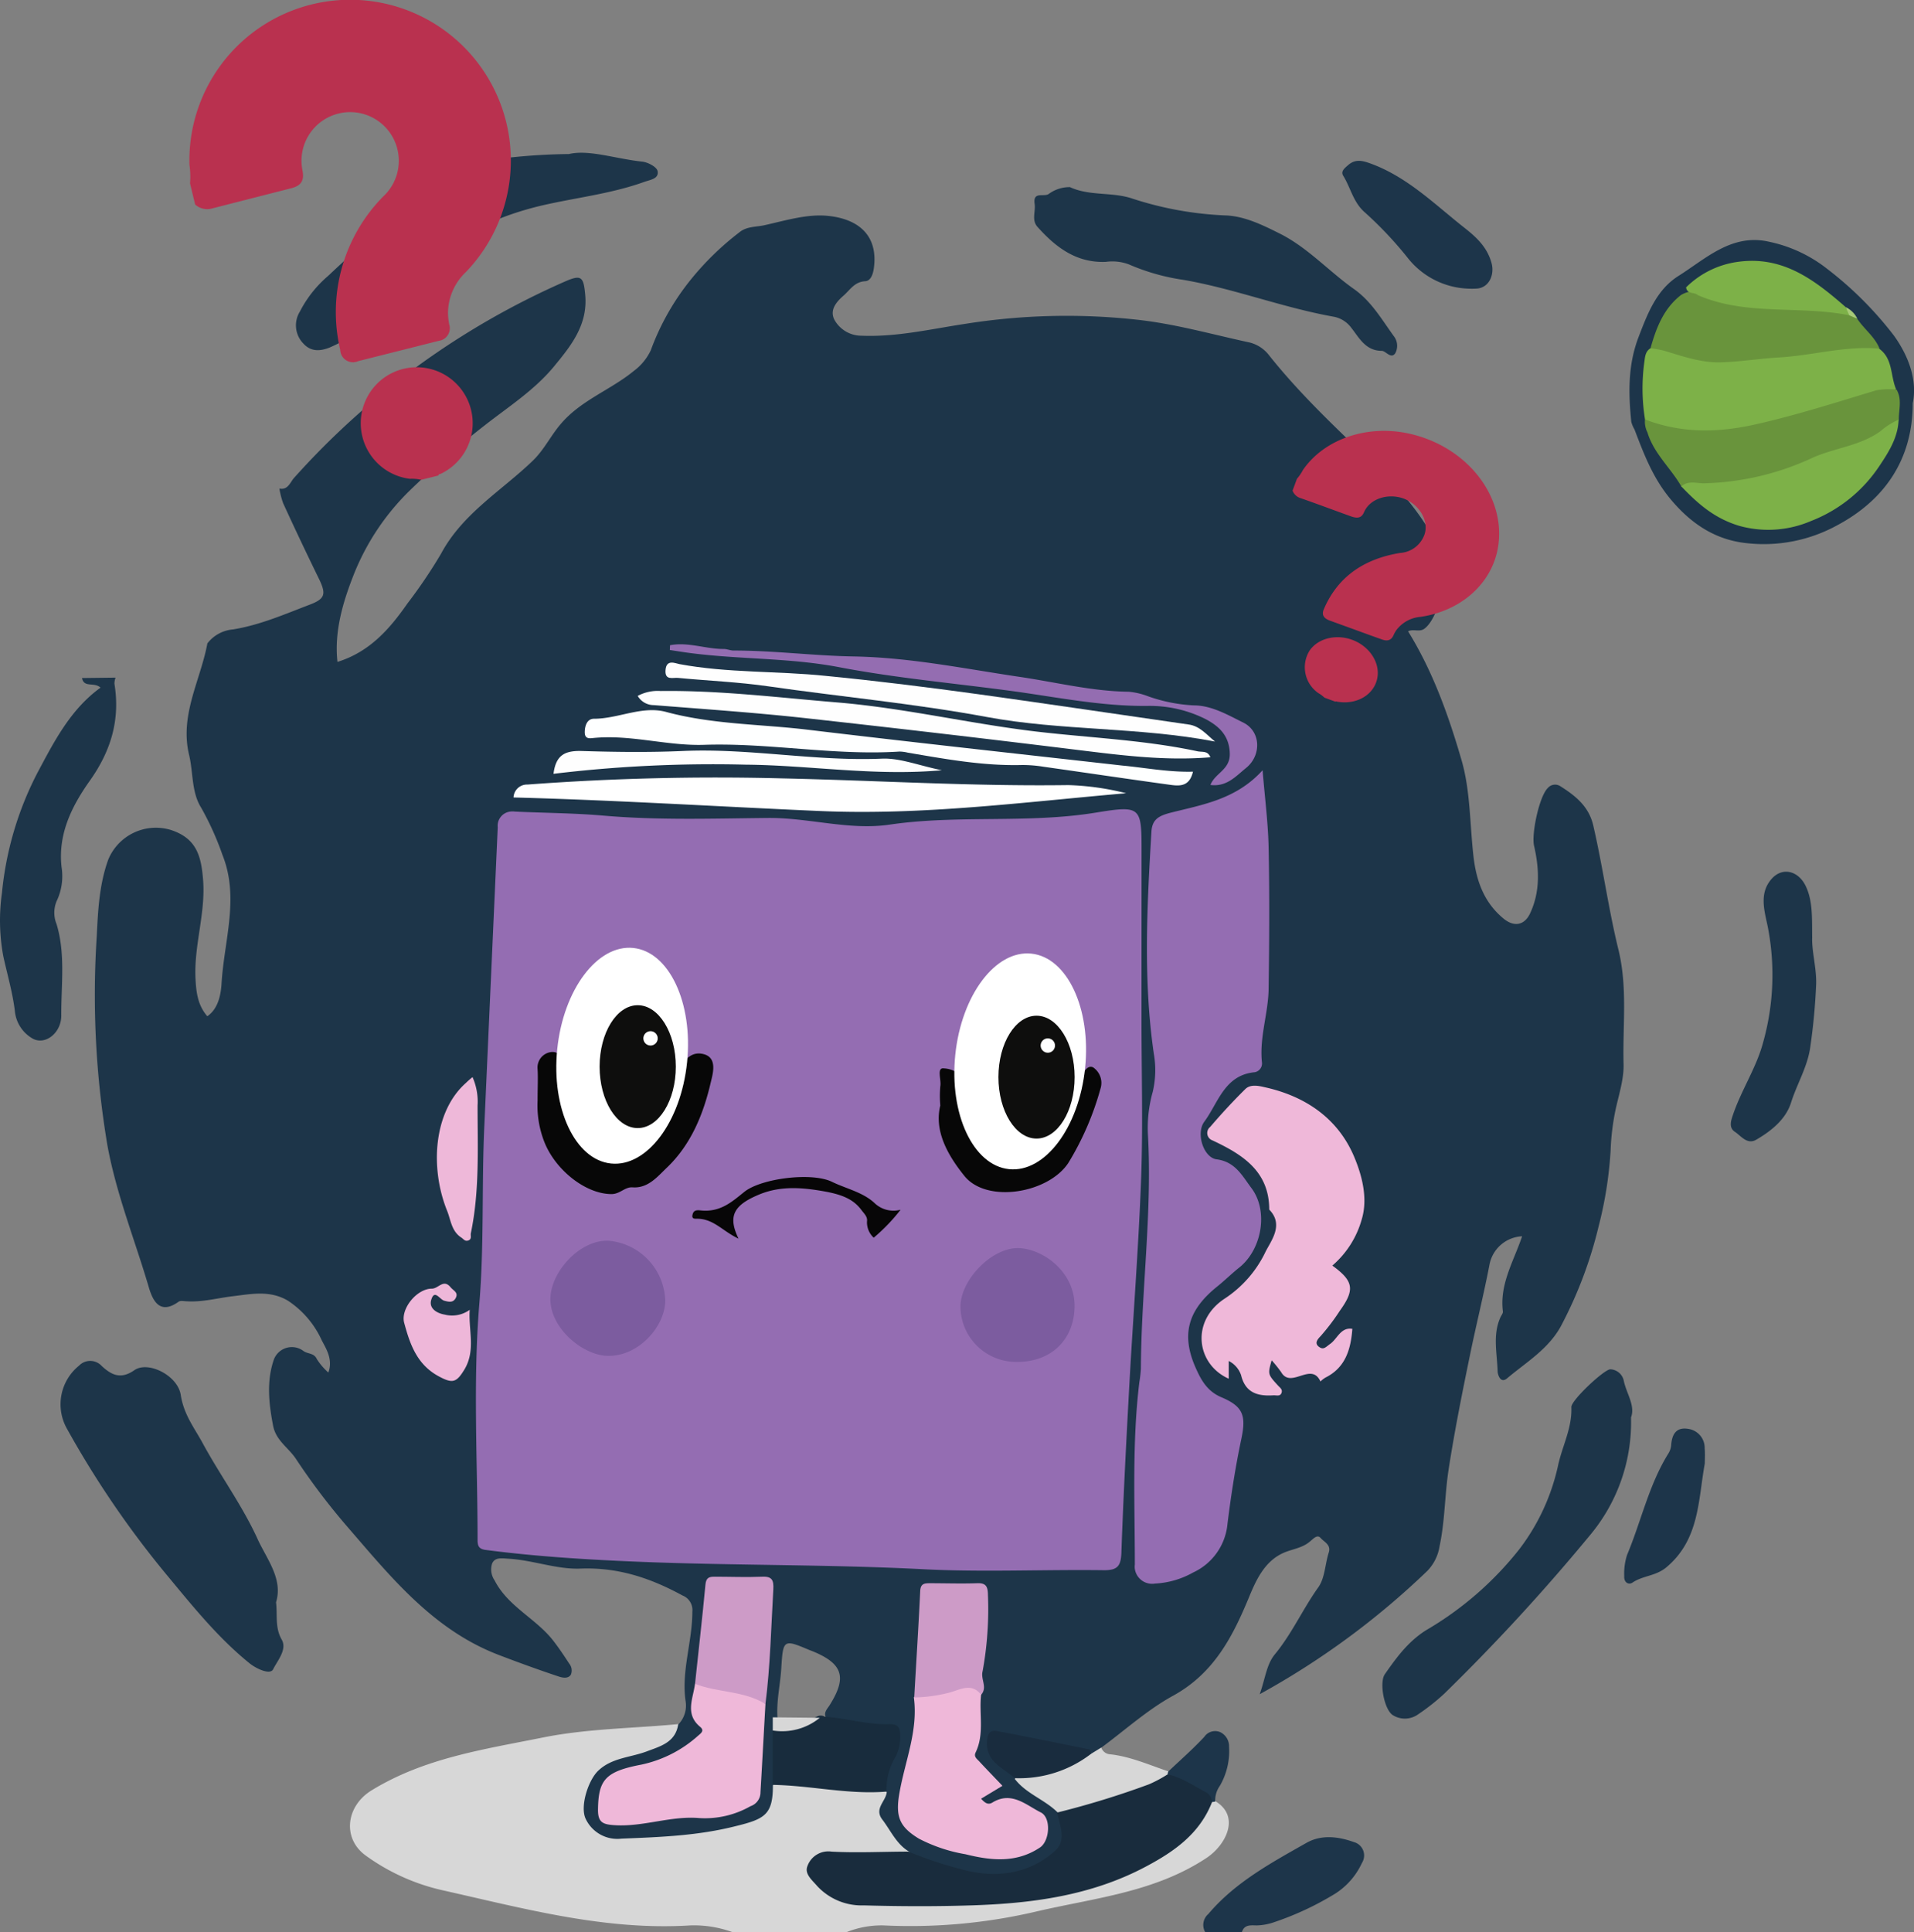 <svg xmlns="http://www.w3.org/2000/svg" viewBox="0 0 284.83 287.47"><rect x="0" y="0" width="284.83" height="287.47" fill="#808080" stroke="none"/><defs><style>.cls-1{fill:#d7d7d7;}.cls-2{fill:#1d354a;}.cls-3{fill:#1d3549;}.cls-4{fill:#192c3d;}.cls-5{fill:#182c3d;}.cls-6{fill:#946db2;}.cls-7{fill:#efb8d9;}.cls-8{fill:#fff;}.cls-9{fill:#feffff;}.cls-10{fill:#fefefe;}.cls-11{fill:#946db1;}.cls-12{fill:#cd9bc7;}.cls-13{fill:#eeb8d9;}.cls-14{fill:#eeb7d9;}.cls-15{fill:#192c3e;}.cls-16{fill:#7db148;}.cls-17{fill:#69943c;}.cls-18{fill:#a7ca78;}.cls-19{fill:#070707;}.cls-20{fill:#7c5c9f;}.cls-21{fill:#070607;}.cls-22{fill:#0e0e0d;}.cls-23{fill:#b9314f;}</style></defs><g id="Calque_2" data-name="Calque 2"><g id="Calque_1-2" data-name="Calque 1"><g id="Calque_2-2" data-name="Calque 2"><g id="Calque_1-2-2" data-name="Calque 1-2"><g id="jMrH20.tif"><path class="cls-1" d="M109,287.47a16.76,16.76,0,0,0-6.27-1c-12.67.8-24.76-2.52-36.92-5.24a31.15,31.15,0,0,1-11.34-5.12c-3.57-2.54-3-7.36.79-9.71,7.89-4.85,16.75-6.12,25.5-7.88,6.65-1.34,13.45-1.36,20.17-2,.74,2.18-1,3-2.34,3.71A23.1,23.1,0,0,1,93,262.17,6.41,6.41,0,0,0,89.51,264,6,6,0,0,0,88,270.26c.75,2.17,2.89,2.46,4.76,2.49a56.78,56.78,0,0,0,18-2.23c2-.63,3.66-1.63,3.72-4.09a1.5,1.5,0,0,1,.72-1.25,4.14,4.14,0,0,1,2.68-.37c4.47,1,9,.83,13.55,1.22.61.23,1,.72.76,1.32-1.14,2.76.77,4.42,2.14,6.3.46.62,1.64,1,.93,2.12-2.77.84-5.61.22-8.42.4-.66.05-1.33,0-2,0-1.38.07-3.13-.27-3.46,1.61-.3,1.68,1,2.8,2.34,3.47a10.8,10.8,0,0,0,4.74,1.45c8-.1,16,.76,23.9-.52,6.28-1,12.6-2,18.32-5.19a25.94,25.94,0,0,0,9.41-9,.68.68,0,0,1,.77,0c3.75,2.24,1.62,6.52-1.37,8.48-7.8,5.14-16.85,5.94-25.56,8a82.24,82.24,0,0,1-22.44,2,14,14,0,0,0-5.51,1Z"/><path class="cls-2" d="M179.35,287.47a2.14,2.14,0,0,1,.46-2.69c4-4.73,9.35-7.61,14.59-10.58,2.17-1.24,4.64-1,7.07-.13a2.06,2.06,0,0,1,1.46,2.52,2,2,0,0,1-.26.6,10.74,10.74,0,0,1-4,4.57,44.43,44.43,0,0,1-9,4.21,8.62,8.62,0,0,1-2.61.5c-.88,0-1.88-.19-2.25,1Z"/><path class="cls-3" d="M30.86,95.73a5.37,5.37,0,0,1,3.81-2.08C38.67,93,42.28,91.42,46,90c2.38-.89,2.59-1.57,1.46-3.89q-2.73-5.58-5.32-11.23a11.73,11.73,0,0,1-.56-2.19c1.31.26,1.62-1,2.21-1.62A117.34,117.34,0,0,1,84,41.92c2.52-1.12,2.84-.77,3.09,1.95.41,4.48-2.14,7.61-4.67,10.68-2.88,3.48-6.71,5.94-10.24,8.7a135,135,0,0,0-11.28,9.81A36,36,0,0,0,52.6,85.6c-1.52,3.88-2.89,8.3-2.38,12.88C55,97,58,93.57,60.63,89.79a74.36,74.36,0,0,0,5-7.4c3.21-6,9-9.36,13.63-13.82C81,66.91,82,64.73,83.52,63c3-3.49,7.38-5,10.8-7.81a8.14,8.14,0,0,0,2.52-3.06,37,37,0,0,1,6-10.58A42.4,42.4,0,0,1,110,34.59c1.1-.93,2.51-.8,3.75-1.08,3.12-.69,6.38-1.71,9.47-1.39,4.56.46,7.49,2.93,6.82,7.79-.12.88-.46,1.88-1.27,1.93-1.58.08-2.23,1.24-3.19,2.1-1.16,1-2.2,2.24-1.35,3.74a4.61,4.61,0,0,0,4,2.27c5.25.21,10.31-1,15.44-1.77a95.8,95.8,0,0,1,25.65-.6c5.66.63,11,2.16,16.43,3.33a5.23,5.23,0,0,1,3,1.82c4.81,6.08,10.47,11.31,16,16.64,3.95,3.79,7.45,7.86,9.69,12.93,1.2,2.74-.2,9.5-2.44,11.22-.77.59-1.63,0-2.46.41,3.67,5.92,6,12.46,7.91,19,1.37,4.58,1.27,9.61,1.82,14.44.41,3.64,1.55,6.9,4.5,9.32,1.54,1.25,3.06,1,3.91-.75,1.55-3.28,1.39-6.7.61-10.1-.41-1.75.77-7.38,2.05-8.6a1.42,1.42,0,0,1,1.82-.29c2.25,1.42,4.28,3,4.94,5.87,1.42,6.12,2.25,12.37,3.74,18.45,1.4,5.72.61,11.39.77,17.07.06,2.23-.71,4.54-1.19,6.76a36,36,0,0,0-.74,6.12,58.75,58.75,0,0,1-1.77,11.19,63.22,63.22,0,0,1-5.64,14.93c-1.9,3.44-5.16,5.34-8,7.74-1,.83-1.38-.59-1.4-1-.07-2.7-.77-5.44.41-8.07.13-.3.41-.61.37-.89-.51-4.1,1.64-7.52,2.86-11.18a5.19,5.19,0,0,0-4.87,4.31c-.87,4.51-2,9-2.91,13.48-1.16,5.63-2.29,11.29-3.17,17-.57,3.76-.53,7.58-1.33,11.31a6.75,6.75,0,0,1-1.83,3.69,117.69,117.69,0,0,1-24.94,18.34c.85-2.38,1-4.38,2.23-5.9,2.56-3.09,4.18-6.77,6.49-10,1-1.4,1-3.47,1.57-5.22.34-1.13-.72-1.54-1.22-2.12s-1.06.09-1.59.52c-1.15,1-2.68,1.12-4,1.72-2.75,1.25-4,4-5,6.4-2.49,6.05-5.29,11.5-11.41,14.85-3.82,2.1-7.13,5.12-10.68,7.73-.32.75-.74,1.34-1.7,1.11-4.14-1.45-8.5-1.87-12.77-2.75-.57-.12-1.22-.15-1.55.45a2,2,0,0,0,.28,2.32,30.34,30.34,0,0,0,3,3c2.13,2,5.13,3,6.78,5.61,1.53,4.09.56,6.59-3.41,8.11-4.6,1.76-9.26,2.35-13.87-.1-1.7-.9-4-.37-5.31-2.3-1.9-1.11-2.74-3.14-4-4.78s.53-2.7.66-4.08c-1-1.25-.43-2.51,0-3.76a30.94,30.94,0,0,0,1.15-3c.35-1.6-.09-2.47-1.92-2.62a28.55,28.55,0,0,1-8-1.36c-.94-1,0-1.66.39-2.39,2.46-4,1.81-6-2.65-7.83l-.47-.18c-3.84-1.62-3.93-1.62-4.19,2.65-.15,2.57-.79,5.1-.55,7.7.07.7,0,1.4,0,2.1-.16,2.57.67,5.23-.7,7.69,0,4.34-1.2,5-5.54,6.06-5.62,1.43-11.27,1.63-17,1.86a5.2,5.2,0,0,1-5.32-2.94c-.89-1.85.39-5.8,1.89-7.19,2-1.9,4.76-1.94,7.17-2.84,2-.76,4.28-1.32,4.7-4a4,4,0,0,0,1.11-3.46c-.66-4.51,1-8.85,1-13.31a2.33,2.33,0,0,0-1.47-2.44c-4.74-2.58-9.53-4.2-15.12-4-3.55.16-7.14-1.27-10.8-1.47-1-.06-2-.24-2.41.73a2.86,2.86,0,0,0,.37,2.49c2,3.92,6.17,5.67,8.75,9,.85,1.1,1.61,2.24,2.36,3.39a1.62,1.62,0,0,1,.24,1.65c-.41.64-1.27.45-1.83.26-3-1-6-2.09-9-3.24-9.86-3.81-16.16-11.81-22.77-19.43A99.49,99.49,0,0,1,44,217c-1.1-1.63-2.94-2.68-3.36-4.88-.64-3.33-1-6.66.13-9.88A2.86,2.86,0,0,1,45.15,201c.64.48,1.59.27,2,1.21a9.59,9.59,0,0,0,1.71,2c.77-2-.46-3.75-1-4.84a14,14,0,0,0-5-5.84c-2.68-1.6-5.46-1-8.16-.68-2.3.27-4.55.91-6.9.76-.41,0-.94-.14-1.23.07-2.69,1.93-3.77,0-4.38-2-2.07-7.09-4.86-13.91-6.21-21.3a134.47,134.47,0,0,1-1.58-31.11c.18-3.71.36-7.68,1.72-11.4a7.67,7.67,0,0,1,9.29-4.39c3.87,1.25,4.53,3.93,4.81,7.4.41,5-1.4,9.84-1.12,14.85.11,2,.35,3.85,1.75,5.47,1.66-1.13,2-3.28,2.11-4.69.34-6.41,2.71-12.87.16-19.27a43.44,43.44,0,0,0-3.18-7.06c-1.46-2.31-1.17-5.24-1.8-7.86C26.71,106.38,29.84,101.23,30.86,95.73Z"/><path class="cls-3" d="M159.22,27.84c2.9,1.34,6.16.71,9.12,1.65a51.25,51.25,0,0,0,14,2.56c2.81.09,5.48,1.39,8,2.65,4.22,2.08,7.36,5.63,11.14,8.3,2.62,1.85,4.13,4.52,5.93,7a2.34,2.34,0,0,1,.22,2.57c-.64.9-1.41-.37-2-.37-2.44,0-3.4-2-4.55-3.44a4.21,4.21,0,0,0-2.56-1.63c-7.61-1.35-14.86-4.19-22.46-5.5A31.59,31.59,0,0,1,168,39.34a7,7,0,0,0-3.42-.38c-4.42.19-7.5-2.19-10.22-5.24-.86-1-.23-2.25-.39-3.37-.28-1.93,1.33-1,2.08-1.48A5.24,5.24,0,0,1,159.22,27.84Z"/><path class="cls-3" d="M242.72,210.89a26.17,26.17,0,0,1-5.89,17.26A297.62,297.62,0,0,1,214.92,252a31.8,31.8,0,0,1-3.89,3.07,3.38,3.38,0,0,1-3.72.14c-1.31-.76-2.09-4.87-1.23-6.11,1.73-2.48,3.49-4.9,6.19-6.58a49.3,49.3,0,0,0,13.81-12,31.59,31.59,0,0,0,5.76-12.38c.61-2.93,2.13-5.64,2-8.78-.06-1,4.86-5.6,5.79-5.63a2.13,2.13,0,0,1,2,1.65C242,207.28,243.39,209.11,242.72,210.89Z"/><path class="cls-3" d="M84.66,22.92c3-.7,6.94.71,10.92,1.13.84.09,2.16.79,2.28,1.4.21,1.14-1,1.27-2,1.62-4.63,1.66-9.47,2.25-14.22,3.28-9.34,2-17.14,6.36-23.16,13.89A23.16,23.16,0,0,1,49,51.73c-1.22.46-2.64.71-3.85-.61a3.87,3.87,0,0,1-.53-4.75,17.4,17.4,0,0,1,4.21-5.32,189.26,189.26,0,0,1,16.6-14,19.14,19.14,0,0,1,8-3.31A90.37,90.37,0,0,1,84.66,22.92Z"/><path class="cls-2" d="M284.64,60c0,8.58-4.41,14.52-11.25,18.16a22.7,22.7,0,0,1-13.49,2.65c-4.65-.49-8.29-2.9-11.37-6.63-2.59-3.14-3.92-6.68-5.3-10.3a4.23,4.23,0,0,1-.47-1.12c-.44-4.27-.51-8.46,1.08-12.61,1.34-3.49,2.66-7,5.9-9.07,4.13-2.6,8-6.41,13.58-5.1a20.86,20.86,0,0,1,8.56,4,53.5,53.5,0,0,1,10,10C284.08,53.07,285.35,56.64,284.64,60Z"/><path class="cls-3" d="M269.68,139.5c-.08,2,.65,4.51.59,6.87a90.49,90.49,0,0,1-.88,9.44c-.41,2.94-2,5.5-2.87,8.28-.78,2.44-2.91,4.17-5.15,5.47-1.37.8-2.25-.54-3.19-1.16s-.59-1.66-.3-2.5c1.24-3.7,3.48-7,4.49-10.78a37.17,37.17,0,0,0,.68-17.32c-.48-2.31-1.29-4.86.56-7,1.62-1.87,4-1.24,5.09,1S269.64,136.57,269.68,139.5Z"/><path class="cls-2" d="M218.36,42.94a12,12,0,0,1-8.91-4.62,56.25,56.25,0,0,0-6.31-6.69c-1.77-1.52-2.13-3.68-3.25-5.48-.42-.68.25-1.16.76-1.61,1.11-.95,2.21-.61,3.39-.18,5.42,2,9.41,6,13.81,9.47,1.8,1.41,3.44,2.88,4.11,5.29.47,1.71-.31,3.61-2.1,3.81A12.53,12.53,0,0,1,218.36,42.94Z"/><path class="cls-2" d="M253.7,217.73c-1,5.5-.78,11.37-5.77,15.5-1.56,1.28-3.46,1.19-5,2.24-.55.37-1.28,0-1.22-.95a9,9,0,0,1,.42-3.17c2.1-5,3.24-10.44,6.17-15.13a2.76,2.76,0,0,0,.39-1.15c.11-1.64.72-2.79,2.58-2.47a2.85,2.85,0,0,1,2.41,2.89C253.75,216.27,253.7,217,253.7,217.73Z"/><path class="cls-1" d="M162.38,260.93l1.5-.92a1.48,1.48,0,0,0,1.31,1c3,.32,5.81,1.58,8.67,2.54a.63.63,0,0,1,0,.74,7.86,7.86,0,0,1-3.11,2c-3.37,1.46-7,2.14-10.44,3.28a3.6,3.6,0,0,1-2.91.1c-1.93-1.93-4.71-2.79-6.39-5a1.29,1.29,0,0,1,1.05-.58c3.43,0,6.35-1.61,9.36-2.94A1.46,1.46,0,0,1,162.38,260.93Z"/><path class="cls-2" d="M173.75,264a2.26,2.26,0,0,1,.11-.43c1.8-1.71,3.68-3.35,5.36-5.16a1.94,1.94,0,0,1,2.38-.69,2.33,2.33,0,0,1,1.3,2.17,10.25,10.25,0,0,1-1.38,5.83,3.73,3.73,0,0,0-.68,2.33l-.46.07C178.3,266.49,175.75,265.67,173.75,264Z"/><path class="cls-3" d="M41.08,238.39c.23,2-.18,3.76.84,5.55.85,1.47-.63,3.13-1.28,4.43-.42.83-2.34,0-3.43-.84-4.62-3.72-8.34-8.31-12.09-12.84a142,142,0,0,1-15.09-22,7.39,7.39,0,0,1,1.73-9.5A2.31,2.31,0,0,1,15,203.1l.18.18c1.42,1.29,2.78,2,4.82.58s6.45.78,6.9,3.69,2,4.86,3.24,7.13c2.64,4.88,6,9.42,8.26,14.45C39.78,232.06,42.13,235,41.08,238.39Z"/><path class="cls-3" d="M12.2,100.88l5-.06a2.58,2.58,0,0,0-.17.91c.88,5.4-.53,10.06-3.75,14.55C10.66,120,8.61,124.13,9.16,129a8.59,8.59,0,0,1-.74,5.09,4.48,4.48,0,0,0,0,3.41c1.35,4.48.67,9.07.7,13.61,0,2.49-2.25,4.37-4.14,3.48a5.28,5.28,0,0,1-2.77-4.18c-.34-2.77-1.13-5.43-1.72-8.14a29.2,29.2,0,0,1-.2-9.42A49,49,0,0,1,5.56,115c2.46-4.6,4.89-9.43,9.4-12.69C14,101.42,12.51,102.39,12.2,100.88Z"/><path class="cls-4" d="M173.75,264c2.08.43,3.79,1.65,5.62,2.61a1.72,1.72,0,0,1,1,1.51c-1.84,4.68-5.55,7.32-9.85,9.6-8.16,4.34-17,5.49-26,5.77-5.31.17-10.63.15-16,0a9,9,0,0,1-6.91-2.88c-.74-.87-1.91-1.79-1.46-2.94a3.3,3.3,0,0,1,3.6-2.18c3.81.21,7.64,0,11.46,0a55.43,55.43,0,0,0,7.65,2.57c4.91,1.41,10.11,1,14.21-2.75,1.66-1.52.65-3.72.24-5.63A128.13,128.13,0,0,0,171,265.47,19.63,19.63,0,0,0,173.75,264Z"/><path class="cls-5" d="M122.77,255.43c3.27.21,6.45,1.23,9.75,1.1,1.09,0,1.42.52,1.43,1.52a6.4,6.4,0,0,1-.67,3.33,9.09,9.09,0,0,0-1.35,5.18c-5.69.47-11.27-.91-16.93-1v-8.09c2.19-.82,4.59-1,6.67-2.12A1.22,1.22,0,0,1,122.77,255.43Z"/><path class="cls-6" d="M169.87,151.54c0,7.9.23,15.81-.05,23.7-.38,10.28-1.19,20.55-1.76,30.83-.45,8.29-.89,16.59-1.18,24.89-.07,2-.53,2.69-2.65,2.66-9-.12-18,.32-26.94-.15-13.86-.71-27.75-.54-41.6-1.08-7.8-.31-15.66-.77-23.45-1.79-1-.14-1.17-.63-1.17-1.46,0-11.73-.7-23.51.26-35.15.73-8.82.34-17.58.74-26.35q1-22.27,2-44.55a2.12,2.12,0,0,1,1.87-2.34,2.44,2.44,0,0,1,.66,0c4.4.21,8.81.22,13.19.6,8.14.71,16.29.43,24.42.35,6.09-.07,12.09,1.87,18.12,1,10.22-1.51,20.57-.13,30.78-1.8,6.67-1.09,6.77-.85,6.77,5.69Z"/><path class="cls-6" d="M187.89,114.6c.35,4.24.83,7.92.9,11.61.14,6.89.1,13.8,0,20.69,0,3.73-1.39,7.35-1,11.12a1.33,1.33,0,0,1-1.06,1.51c-4.52.42-5.43,4.55-7.52,7.37-1.27,1.73-.1,5.34,1.84,5.59,2.8.36,3.84,2.5,5.16,4.25,2.6,3.43,1.58,9.16-1.79,11.85-1.17.93-2.24,2-3.4,2.92-4.26,3.47-5.28,7.11-3.06,12.06.78,1.74,1.68,3.42,3.78,4.31,3.19,1.35,3.74,2.65,3,6.16-.89,4.2-1.54,8.4-2.07,12.66a8.86,8.86,0,0,1-5.11,7.26,12.92,12.92,0,0,1-5.68,1.65,2.6,2.6,0,0,1-3-2.18,2.22,2.22,0,0,1,0-.63c0-9-.43-18.11.67-27.14a19.13,19.13,0,0,0,.23-2c.05-11.62,1.7-23.2,1.05-34.83a19.76,19.76,0,0,1,.72-6.4,14.17,14.17,0,0,0,.15-5.69c-1.59-11-1-22-.35-33,.11-1.76,1-2.32,2.7-2.78C178.84,119.73,183.91,119,187.89,114.6Z"/><path class="cls-7" d="M198.27,188.3c3.21,2.32,3.36,3.61,1.11,6.73a32.58,32.58,0,0,1-2.85,3.76c-.48.5-1,1.1-.17,1.65.65.44,1-.09,1.62-.51,1.05-.76,1.54-2.49,3.27-2.22-.23,3-1,5.76-4,7.25a4.28,4.28,0,0,0-.75.58c-1.35-3-4.37,1.16-5.84-1.38a18.64,18.64,0,0,0-1.42-1.77c-.58,2.06-.59,2.08.93,3.74.28.31.67.55.57,1-.16.7-.77.45-1.22.47-2.3.15-4.18-.32-4.83-3a3.69,3.69,0,0,0-1.84-2.11v2.64c-4.83-2.16-5.68-8.58-.61-11.91a17.18,17.18,0,0,0,6-6.79c.76-1.66,2.94-4.12.64-6.46,0-5.73-4-8.21-8.45-10.3a1.16,1.16,0,0,1-.34-2c1.67-1.95,3.42-3.85,5.25-5.65.76-.74,2-.46,2.86-.26,6,1.32,10.85,4.58,13.28,10.26,1.2,2.82,2.12,6.28,1.16,9.42A14,14,0,0,1,198.27,188.3Z"/><path class="cls-7" d="M146,252.16c-.32,2.85.52,5.81-.81,8.57-.34.7.27,1,.65,1.46,1.06,1.14,2.15,2.26,3.34,3.51L146,267.62c.52.56,1,1,1.7.56,2.85-1.73,5,.39,7.17,1.47,1.58.76,1.37,4.24-.11,5.23-3.52,2.35-7.28,1.95-11.09,1a23.41,23.41,0,0,1-6.93-2.32c-2.85-1.74-3.49-3.23-2.92-6.62.8-4.79,2.86-9.41,2.17-14.43a26.42,26.42,0,0,1,8.74-1.85C145.71,250.67,146.42,251,146,252.16Z"/><path class="cls-7" d="M113.91,253.53c-.25,4.38-.48,8.75-.74,13.12a2.17,2.17,0,0,1-1.48,2.08,13.7,13.7,0,0,1-7.64,1.77c-4.24-.36-8.3,1.33-12.57,1.06-1.72-.11-2.52-.37-2.49-2.34.06-4.41,1.08-5.65,6.49-6.68a18.33,18.33,0,0,0,8.4-4.29c.47-.4,1-.77.28-1.35-2.27-1.91-1-4.21-.73-6.4C107.12,250.81,111,250.54,113.91,253.53Z"/><path class="cls-8" d="M76.42,118.65a2,2,0,0,1,2.07-1.92h0a376.57,376.57,0,0,1,37.86-.92c14.21.31,28.4,1.2,42.62,1a39.8,39.8,0,0,1,8.61,1.21c-15.14,1.31-30.25,3.31-45.47,2.65S91.71,119.05,76.42,118.65Z"/><path class="cls-9" d="M177.53,114.81c-.56,2.43-2.23,2.12-3.74,1.91-6.17-.85-12.33-1.77-18.49-2.64a19.42,19.42,0,0,0-3.22-.26c-5.75.15-11.36-.88-17-1.84a5.59,5.59,0,0,0-1.22-.16c-9.74.63-19.39-1.33-29.12-1-5.56.17-11-1.6-16.6-1-.62.07-1.12,0-1.12-.88s.31-2,1.37-2c3.65,0,7.19-2,10.79-1,6.91,1.86,14,1.79,21,2.63,15.59,1.87,31.2,3.57,46.8,5.33C170.48,114.23,173.92,114.91,177.53,114.81Z"/><path class="cls-10" d="M180.81,110.33c-11.29-2.18-22.84-1.58-34-3.66-10.79-2-21.68-3-32.5-4.56-4.44-.64-8.93-.82-13.4-1.25-.77-.08-2,.44-1.87-1.18s1.41-1,2.07-.87c7.19,1.34,14.51,1,21.76,1.75,7.6.74,15.17,1.69,22.72,2.73,10.43,1.45,20.83,3,31.25,4.5C178.54,108,179.56,109.31,180.81,110.33Z"/><path class="cls-10" d="M94.9,103.54a6.29,6.29,0,0,1,3.41-.73c8.9-.11,17.69,1,26.53,1.72,10,.86,19.63,3.17,29.51,4.33,8,.93,16,1.24,23.85,2.92.7.15,1.54-.12,1.92.89-6.58.55-13-.26-19.5-1.06q-20.52-2.53-41-4.79c-7.43-.81-14.89-1.32-22.33-1.91A2.76,2.76,0,0,1,94.9,103.54Z"/><path class="cls-11" d="M99.71,96c2.68-.52,5.31.57,8,.56.49,0,1,.24,1.47.23,6,0,11.94.78,17.88.88,8.3.15,16.31,1.79,24.42,3,5.49.79,10.9,2.18,16.5,2.25a10.69,10.69,0,0,1,2.88.68,23.81,23.81,0,0,0,6.79,1.35c2.66,0,5.06,1.42,7.37,2.56,2.64,1.31,2.73,4.9.39,6.77-1.49,1.2-2.85,2.82-5.28,2.51.68-1.78,2.93-2.24,2.88-4.65-.06-2.77-1.7-4.12-3.52-5.11a18.48,18.48,0,0,0-8.78-2c-6.8.06-13.36-1.29-20-2.2-8.62-1.17-17.33-1.93-25.87-3.57-8-1.52-16-1.08-24-2.37l-1.16-.18Z"/><path class="cls-12" d="M113.91,253.53c-3.21-2-7.09-1.67-10.48-3,.52-4.92,1.09-9.84,1.55-14.77.1-1.08.6-1.18,1.43-1.17,2.32,0,4.64.1,7,0,1.53-.08,1.74.57,1.67,1.9C114.75,242.15,114.63,247.86,113.91,253.53Z"/><path class="cls-12" d="M146,252.16c-1.41-1.91-3.33-.67-4.71-.33a22.2,22.2,0,0,1-5.24.72c.3-5.28.64-10.55.89-15.83.05-1.1.62-1.16,1.44-1.16,2.32,0,4.64.08,7,0,1.37-.06,1.62.5,1.64,1.73a51.4,51.4,0,0,1-.79,11.35C145.9,249.85,147,251.05,146,252.16Z"/><path class="cls-13" d="M70.32,160.26a9,9,0,0,1,.75,4.22c0,6.35.31,12.72-1,19-.08.37.18.86-.35,1.07s-.73-.2-1.07-.42c-1.48-.95-1.56-2.64-2.12-4-2.58-6.4-2-14.75,2.8-19A11,11,0,0,1,70.32,160.26Z"/><path class="cls-10" d="M140.16,114.6c-10.12.9-19.62-.75-29.17-.83a198.24,198.24,0,0,0-28.62,1.36c.34-2.75,1.66-3.4,3.92-3.4,5.15.16,10.32.23,15.47,0,9.89-.42,19.68,1.58,29.59,1.14C134,112.79,136.82,113.92,140.16,114.6Z"/><path class="cls-14" d="M69.9,194.88c-.21,3,.92,6-.77,8.85-1.21,2-1.78,2.17-3.92,1-3.2-1.76-4.22-4.8-5.06-7.91-.57-2.09,1.88-5.09,4.11-5.09,1,0,1.73-1.51,2.8-.2.4.49,1.17.75.78,1.55s-1.07.62-1.74.44-1.45-1.77-1.93-.11c-.38,1.32.93,2,2,2.18A4.47,4.47,0,0,0,69.9,194.88Z"/><path class="cls-15" d="M162.38,260.93A17.49,17.49,0,0,1,151,264.56c-1.74-1.56-4.36-2.44-4.11-5.53.08-1,.39-1.68,1.45-1.48,4.59.87,9.17,1.79,13.74,2.73C162.23,260.31,162.29,260.73,162.38,260.93Z"/><path class="cls-1" d="M115,255.51l7,.07a8.86,8.86,0,0,1-7,1.89Z"/><path class="cls-16" d="M244.8,62.4a28.9,28.9,0,0,1-.11-8.46c.12-.84.13-1.62.93-2.13,2.37-.92,4.51.41,6.71.83a26.72,26.72,0,0,0,11,0,3.23,3.23,0,0,1,.71-.2c4.31.06,8.5-1.1,12.79-1.24a4.13,4.13,0,0,1,2.83.69c2.06,1.5,1.64,4,2.5,6-1.22,1-2.8,1-4.21,1.36-5.75,1.55-11.35,3.68-17.21,4.81a30.07,30.07,0,0,1-13.8-.21A2.73,2.73,0,0,1,244.8,62.4Z"/><path class="cls-17" d="M244.8,62.4c5.51,2.13,11.06,2,16.75.67,6-1.36,11.82-3.24,17.68-5a11.15,11.15,0,0,1,3-.11c.86,1.45.32,3,.34,4.53-1.79,2.78-4.78,4.07-7.63,4.7-3.86.86-7.21,2.87-11,3.83-4.55,1.14-9,2-13.71,1.4-1.57-2.77-4.12-4.92-5.07-8.09A3.49,3.49,0,0,1,244.8,62.4Z"/><path class="cls-17" d="M279.71,51.88c-5-.48-9.91,1-14.91,1.3-2.84.15-5.8.65-8.73.73s-5.72-.92-8.51-1.75a16.11,16.11,0,0,0-1.94-.35c.84-3,1.94-5.9,4.54-7.92a4.33,4.33,0,0,1,2.59-.58c4.81,1.79,9.81,2.09,14.9,2,2.47-.06,4.85,1,7.32,1.22.62.11.92.69,1.44.94C277.44,49,279,50.11,279.71,51.88Z"/><path class="cls-16" d="M250.2,72.37c1-.9,2.22-.47,3.33-.46a40.62,40.62,0,0,0,16.33-3.86c3.28-1.43,7-1.73,10-3.91a10.41,10.41,0,0,1,2.68-1.7c-.08,2.61-1.46,4.8-2.8,6.8a21.57,21.57,0,0,1-10.24,8.28,16.12,16.12,0,0,1-10.63.73C255.11,77.13,252.67,74.94,250.2,72.37Z"/><path class="cls-16" d="M275.19,46.91c-7.44-1.5-15.31.13-22.53-3-.52-.48-1.6-.11-1.75-1.15a13.54,13.54,0,0,1,7.85-3.82c6.65-.87,11.34,2.77,15.9,6.75C274.79,46.12,275.44,46.32,275.19,46.91Z"/><path class="cls-18" d="M275.19,46.91c-.17-.41-.35-.81-.53-1.22a3.76,3.76,0,0,1,1.75,1.75Z"/><path class="cls-19" d="M80,163.73c0-2,.08-3.34,0-4.66a2.32,2.32,0,0,1,2.08-2.55h.07c1-.07,1.93.94,1.9,2.42-.1,3.78,2.1,6.89,3.25,10.31.55,1.62,3.85,2,5.79,1,3.78-1.84,5.92-5,7.22-8.84.21-.63.41-1.26.65-1.88.69-1.74,1.91-3.23,3.83-2.67s1.34,2.73,1,4.1c-1.1,4.77-2.93,9.3-6.54,12.76-1.4,1.33-2.78,3.08-5.07,2.94-1.18-.11-1.89,1-3.18,1-3.82,0-8.34-3.55-10-7.77A14.9,14.9,0,0,1,80,163.73Z"/><path class="cls-20" d="M99,193.5c0,3.72-3.86,8.34-8.6,8.23-3.72-.09-8.67-4.21-8.49-8.67.17-4,4.51-8.71,8.75-8.45A9.24,9.24,0,0,1,99,193.5Z"/><path class="cls-20" d="M151.4,202.63a8.29,8.29,0,0,1-8.47-8.13v-.09c0-4,4.73-8.9,8.75-8.71,3.61.17,8.33,3.57,8.23,8.77C159.82,199.32,156.45,202.63,151.4,202.63Z"/><path class="cls-19" d="M139.93,164.48a17,17,0,0,1,0-2.85c.18-1-.59-2.83.54-2.67A4,4,0,0,1,144,161.5a21.87,21.87,0,0,0,6.11,9.62,1.85,1.85,0,0,0,2.61.18l0,0c2.13-1.67,4.14-3.43,4.93-6.23.64-2.28,2.53-3.83,3.79-5.76.34-.52.92-.85,1.47-.32a2.79,2.79,0,0,1,.87,2.94A43.1,43.1,0,0,1,159,173c-2.95,4.53-12.09,6.09-15.45,2C141,171.85,139,168.25,139.93,164.48Z"/><path class="cls-21" d="M109.9,184.29c-1.62-3.37-.73-5,3.16-6.6,3.26-1.32,6.56-1,10-.36,2.21.44,3.93,1.07,5.13,2.7.43.57.94,1,.83,1.72a3.11,3.11,0,0,0,1,2.4,27,27,0,0,0,4-4.16,4.08,4.08,0,0,1-3.81-.93c-1.73-1.66-4.23-2.18-6.35-3.2-3-1.51-10.58-.54-13.08,1.46-1.81,1.44-3.57,3.12-6.61,2.76-.52-.05-.93,0-1.09.56s.06.69.51.69C106.16,181.26,107.46,183.14,109.9,184.29Z"/></g><ellipse class="cls-8" cx="92.59" cy="157.08" rx="16.12" ry="9.71" transform="translate(-73.18 233.03) rotate(-84.1)"/><ellipse class="cls-8" cx="151.82" cy="157.92" rx="16.12" ry="9.71" transform="translate(-20.87 292.7) rotate(-84.1)"/><ellipse class="cls-22" cx="154.25" cy="160.26" rx="5.67" ry="9.14"/><ellipse class="cls-22" cx="94.9" cy="158.7" rx="5.67" ry="9.14"/><circle class="cls-8" cx="96.81" cy="154.49" r="1.07"/><circle class="cls-8" cx="155.93" cy="155.56" r="1.07"/></g></g><g id="IWC5oL.tif"><path class="cls-23" d="M28.28,27.29a12.4,12.4,0,0,0-.09-2.79,23.92,23.92,0,1,1,41.12,16,8.44,8.44,0,0,0-2.64,6.23,10,10,0,0,0,.18,1.53,1.89,1.89,0,0,1-1.56,2.45l-6.1,1.54-5.88,1.48a1.9,1.9,0,0,1-2.68-1.68A24.47,24.47,0,0,1,57,29.26a7.24,7.24,0,0,0-6.57-12.38A7.23,7.23,0,0,0,45,25.29c.32,1.55-.14,2.33-1.67,2.72-3.91,1-7.84,2-11.75,3a2.68,2.68,0,0,1-2.54-.58Z"/><path class="cls-23" d="M62.67,71.39A6.13,6.13,0,0,0,61,71.24a8.33,8.33,0,1,1,4.58-.74c-.12.06-.31,0-.34.25Z"/></g><g id="IWC5oL.tif-2" data-name="IWC5oL.tif"><path class="cls-23" d="M193,71.24a6.85,6.85,0,0,0,.9-1.32c3.19-4.62,9.59-6.8,15.87-5.39,8.56,1.93,14.35,9.33,13.17,16.81-.86,5.4-5.43,9.55-11.56,10.44a5,5,0,0,0-3.6,2,4.81,4.81,0,0,0-.42.77c-.32.69-.87.9-1.71.59-1.31-.46-2.62-.94-3.93-1.42l-3.78-1.37c-1-.36-1.28-.9-.93-1.72q3-7,11.35-8.36A4.13,4.13,0,0,0,212,79.48c.65-2-.81-4.46-3.12-5.3s-5,0-5.88,2c-.35.83-.88,1-1.86.68-2.53-.91-5-1.84-7.58-2.74A1.85,1.85,0,0,1,192.35,73Z"/><path class="cls-23" d="M197.1,103.8a4.58,4.58,0,0,0-.9-.67,4.68,4.68,0,0,1-1.34-6.29c1.27-1.91,4.09-2.58,6.58-1.56s4,3.46,3.5,5.72c-.54,2.43-3.09,3.89-5.93,3.4-.09,0-.19-.09-.28,0Z"/></g></g></g></svg>